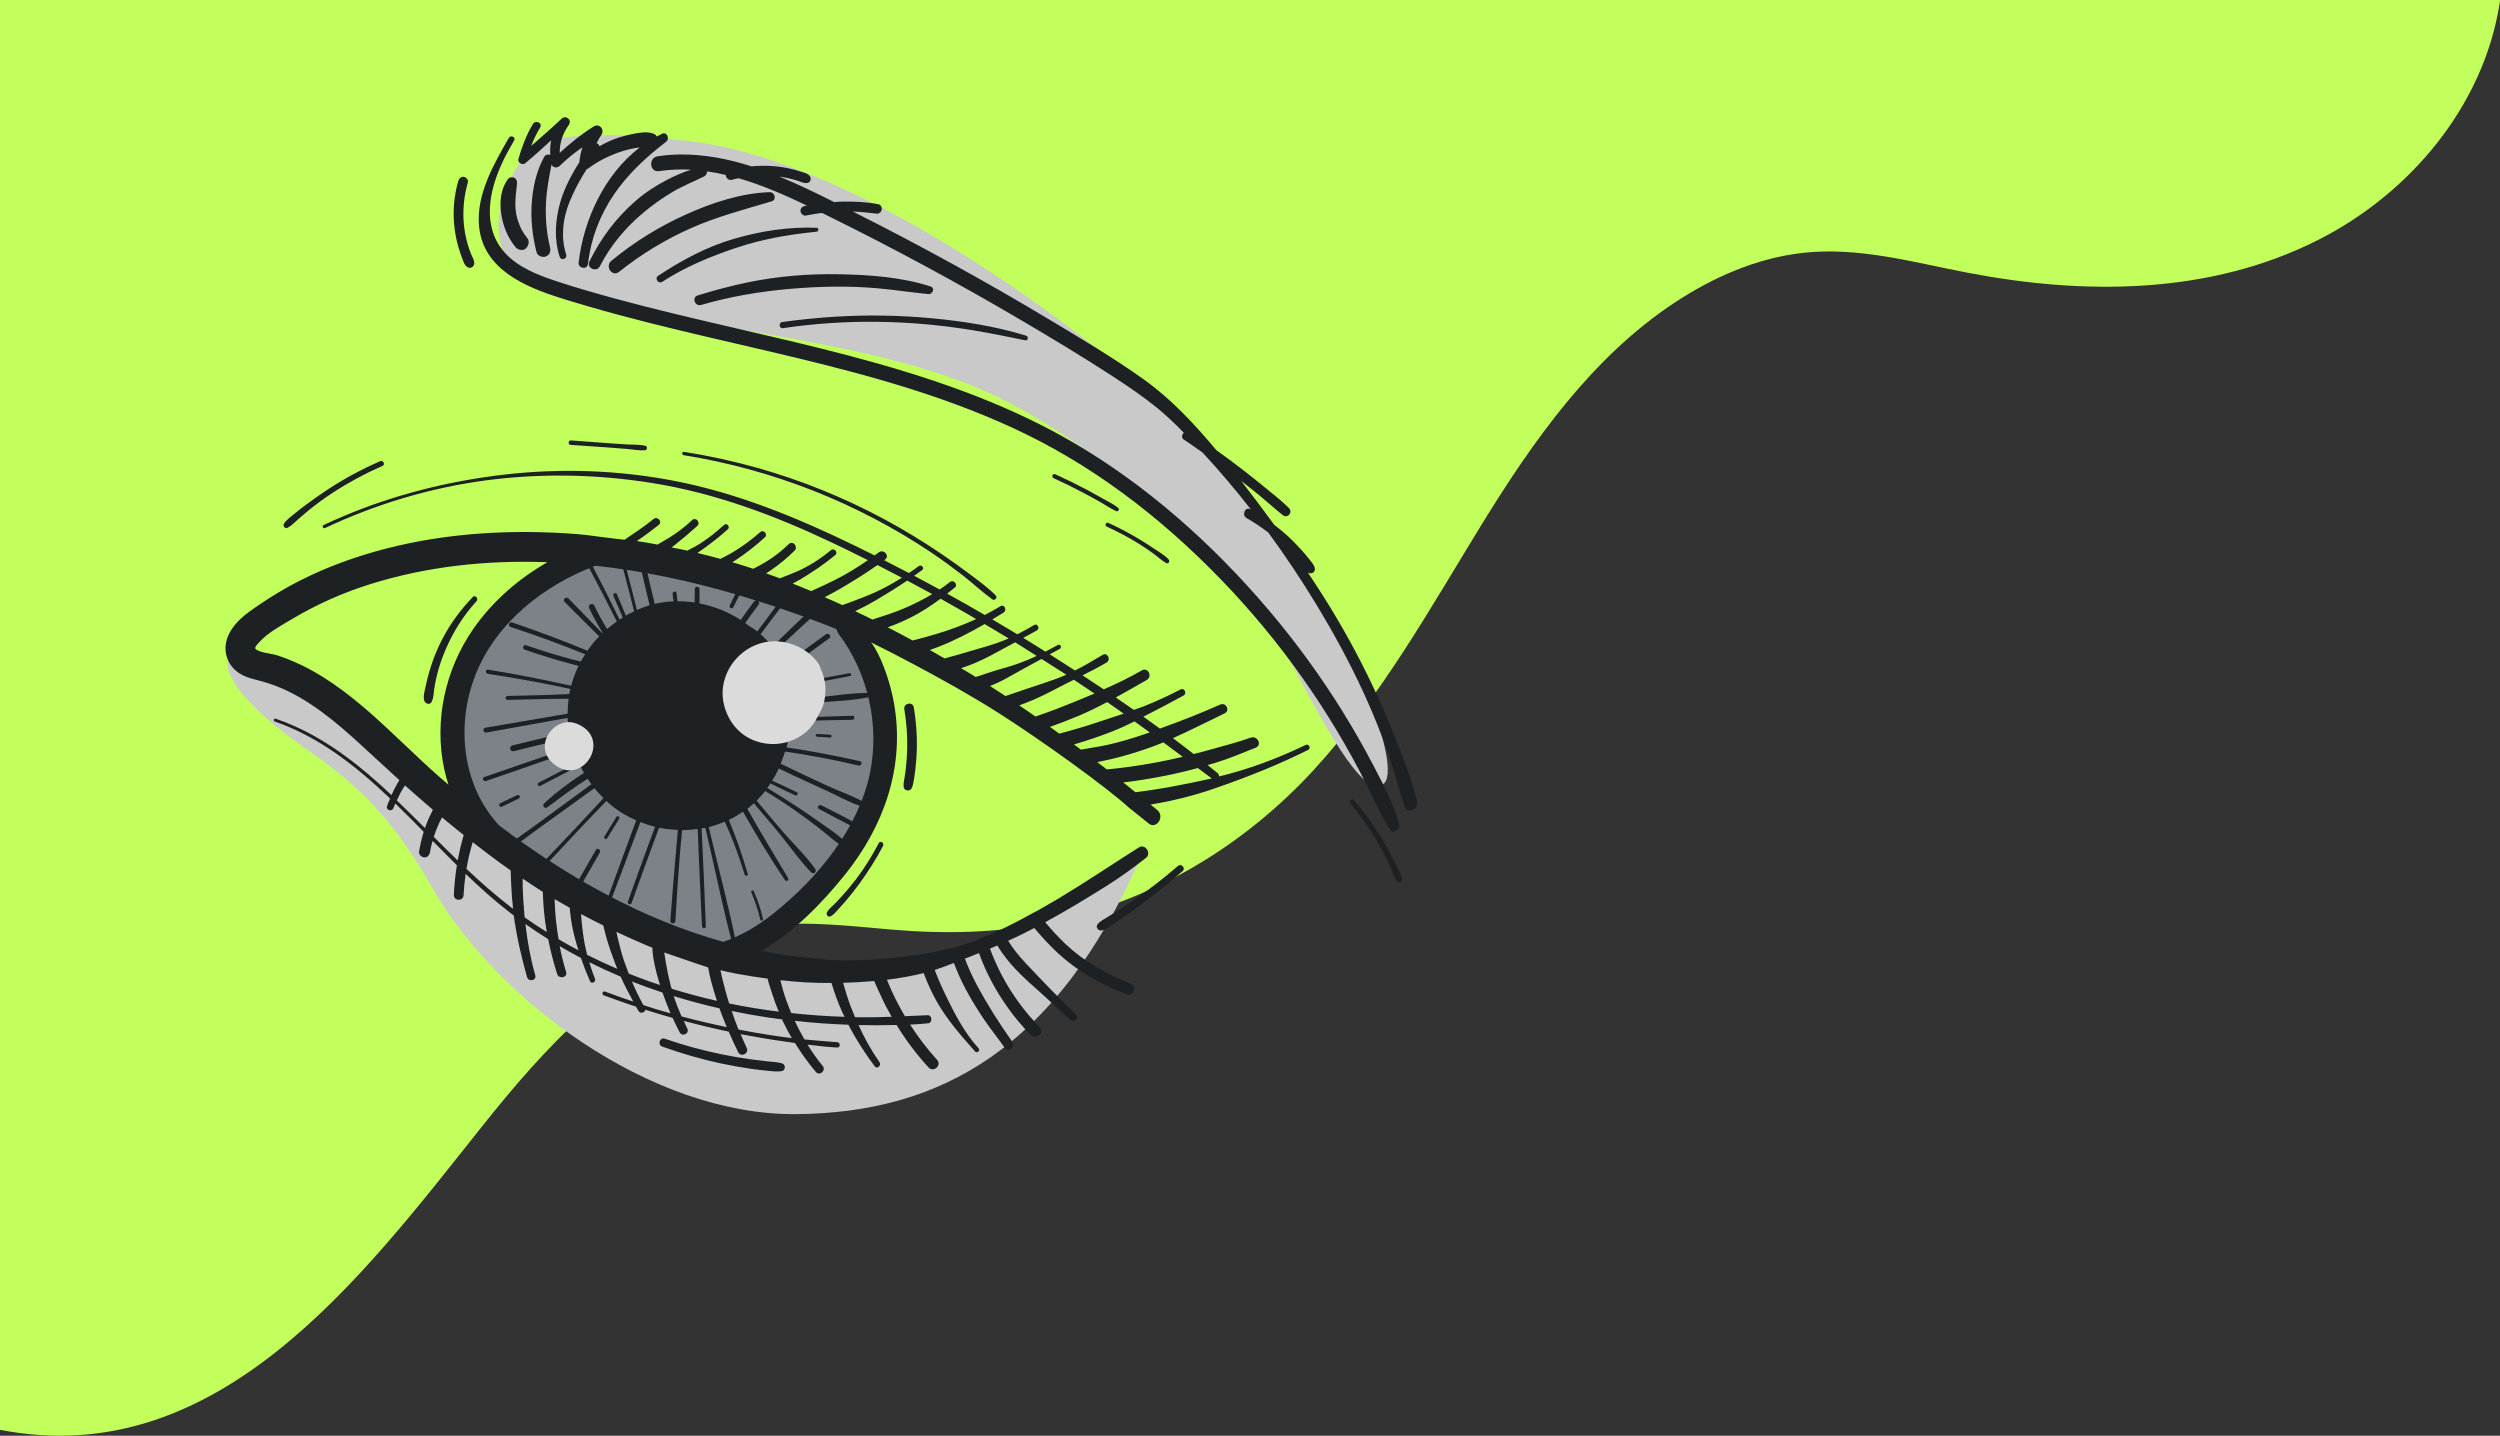 <svg width="350" height="201" viewBox="0 0 350 201" fill="none" xmlns="http://www.w3.org/2000/svg">
<rect x="0" y="0" width="350" height="201" fill="#333333" stroke="none"/>
<path d="M0 200.175C30.466 206.1 50.624 178.878 67.328 157.896C76.179 146.761 86.629 135.11 100.677 130.845C108.586 128.441 116.581 129.414 124.661 130.129C132.228 130.788 139.652 130.645 147.104 129.099C161.323 126.151 174.172 118.422 183.966 107.745C193.417 97.44 200.241 85.131 207.522 73.28C214.688 61.658 222.883 50.008 234.447 42.365C239.843 38.816 245.868 36.153 252.321 35.409C260.116 34.522 267.768 36.697 275.334 38.157C291.781 41.335 309.369 41.306 324.617 33.549C337.38 27.079 347.659 14.885 349.943 0.515C349.971 0.344 349.971 0.172 350 0L0 0L0 200.175Z" fill="#C3FF5C"/>
<g clip-path="url(#clip0_2528_41416)">
<path d="M72.126 23.804C67.189 32.907 70.171 39.428 79.82 42.128C89.469 44.827 118.349 46.84 136.039 53.967C153.729 61.095 174.448 80.817 180.581 92.469C186.714 104.12 191.105 111.558 193.632 109.811C196.155 108.071 190.91 93.991 186.527 87.144C182.145 80.297 171.695 62.144 149.271 45.503C126.853 28.866 108.458 20.944 95.937 19.698C83.418 18.463 75.34 17.882 72.126 23.804Z" fill="#C9C9C9"/>
<path d="M82.308 36.967C82.215 37.812 80.909 37.586 81.009 36.745C81.704 30.735 84.652 24.412 89.553 20.648C89.363 20.665 89.169 20.688 88.987 20.72C88.211 20.851 87.449 21.049 86.7 21.312C85.185 21.836 83.667 22.594 82.386 23.564C82.304 23.633 82.214 23.669 82.133 23.691C81.941 23.998 81.752 24.299 81.566 24.611C80.856 25.806 80.225 27.053 79.706 28.345C78.773 30.668 78.494 33.232 79.267 35.647C79.457 36.234 78.555 36.557 78.365 35.97C77.538 33.481 77.728 30.764 78.45 28.274C78.867 26.821 79.504 25.465 80.25 24.143C80.521 23.66 80.815 23.183 81.116 22.71C81.169 21.999 81.32 21.296 81.538 20.618C80.412 21.398 79.341 22.251 78.367 23.216C78.052 23.538 77.358 23.544 77.23 23.007C77.23 23.007 77.23 23.007 77.228 22.996C76.861 24.803 76.516 26.606 76.436 28.451C76.344 30.515 76.51 32.617 77.007 34.633C77.132 35.16 76.957 35.714 76.4 35.915C75.922 36.082 75.255 35.832 75.118 35.308C74.539 33.058 74.288 30.769 74.442 28.453C74.588 26.235 75.1 23.919 76.189 21.963C76.37 21.629 76.757 21.572 77.038 21.691C76.992 21 77.027 20.314 77.163 19.648C75.957 20.735 74.772 21.834 73.52 22.862C73.131 23.182 72.432 22.751 72.576 22.26C73.064 20.541 73.688 18.903 74.606 17.363C74.974 16.746 75.998 17.212 75.626 17.836C75.126 18.668 74.707 19.535 74.369 20.436C75.788 19.169 77.237 17.941 78.607 16.633C79.225 16.038 80.131 16.785 79.628 17.493C78.806 18.642 78.338 20.015 78.358 21.407C79.841 20.041 81.398 18.779 83.113 17.707C83.915 17.205 84.711 18.163 84.19 18.897C83.93 19.264 83.714 19.65 83.524 20.054C83.723 20.11 83.888 20.275 83.909 20.487C84.616 20.073 85.351 19.716 86.145 19.427C87.014 19.111 87.912 18.88 88.817 18.71C89.733 18.538 90.653 18.387 91.539 18.734C91.749 18.816 91.875 18.955 91.942 19.112C92.188 18.982 92.439 18.844 92.698 18.722C93.379 18.405 93.801 19.428 93.266 19.841C90.507 21.955 87.907 24.343 85.948 27.237C83.956 30.167 82.716 33.431 82.308 36.967ZM198.382 112.208C197.858 109.919 197.056 107.721 196.217 105.536C195.374 103.357 194.505 101.19 193.561 99.05C191.7 94.815 189.585 90.695 187.24 86.708C185.921 84.463 184.525 82.279 183.075 80.118C183.089 80.126 183.098 80.142 183.111 80.15C183.601 80.482 184.226 80.091 184.063 79.492C183.926 78.996 183.534 78.588 183.219 78.191C182.888 77.776 182.542 77.369 182.187 76.975C181.521 76.235 180.83 75.535 180.088 74.868C179.542 74.377 178.975 73.919 178.392 73.47C176.882 71.401 175.342 69.349 173.769 67.333C174.592 67.978 175.412 68.612 176.221 69.276C177.354 70.21 178.443 71.209 179.596 72.127C180.264 72.661 181.053 71.707 180.447 71.12C179.399 70.1 178.234 69.174 177.096 68.246C175.986 67.337 174.86 66.436 173.723 65.566C172.593 64.7 171.45 63.854 170.287 63.023C167.237 59.376 163.983 55.867 160.102 53.098C155.905 50.103 151.434 47.455 147.012 44.803C138.084 39.442 128.958 34.424 119.651 29.74C119.568 29.695 119.486 29.66 119.403 29.615C120.495 29.662 121.583 29.774 122.676 29.907C123.541 30.013 123.767 28.736 122.908 28.577C121.226 28.264 119.473 28.188 117.766 28.227C117.442 28.231 117.121 28.275 116.795 28.297C114.291 27.037 111.738 25.793 109.119 24.722C109.559 24.785 110.004 24.87 110.44 24.968C110.858 25.063 111.275 25.177 111.689 25.308C112.16 25.466 112.615 25.737 113.115 25.594C113.502 25.48 113.582 25.013 113.405 24.708C113.151 24.276 112.517 24.162 112.066 24.016C111.608 23.866 111.143 23.74 110.67 23.627C109.736 23.41 108.781 23.282 107.825 23.229C106.949 23.183 106.083 23.208 105.217 23.29C101.965 22.247 98.629 21.592 95.189 21.625C94.15 21.641 93.114 21.724 92.08 21.875C90.753 22.069 90.921 24.153 92.259 23.957C93.774 23.735 95.273 23.681 96.752 23.757C95.595 24.11 94.48 24.614 93.409 25.166C91.813 25.986 90.307 26.969 88.951 28.155C86.238 30.515 84.108 33.382 82.522 36.598C82.06 37.531 83.519 38.197 83.988 37.269C85.47 34.354 87.64 31.787 90.149 29.707C91.39 28.682 92.699 27.739 94.079 26.919C95.528 26.049 97.089 25.442 98.592 24.693C98.871 24.556 98.998 24.262 98.988 23.99C99.862 24.112 100.736 24.29 101.603 24.492C101.623 24.892 101.989 25.312 102.5 25.167C102.795 25.078 103.097 25.021 103.396 24.953C106.68 25.904 109.879 27.299 112.965 28.78C112.877 28.799 112.788 28.806 112.689 28.826C112.329 28.901 112.035 29.161 112.073 29.563C112.101 29.893 112.449 30.254 112.81 30.18C113.564 30.024 114.32 29.907 115.081 29.813C115.346 29.94 115.607 30.074 115.873 30.202C125.05 34.725 134.059 39.591 142.883 44.779C147.261 47.355 151.618 49.975 155.876 52.746C158.003 54.135 160.117 55.572 162.09 57.181C163.386 58.24 164.577 59.401 165.74 60.591C165.45 60.844 165.342 61.282 165.75 61.551C166.623 62.134 167.489 62.741 168.348 63.344C170.714 65.891 172.97 68.564 175.116 71.316C175.11 71.311 175.103 71.307 175.096 71.303C174.334 70.868 173.776 72.105 174.531 72.536C175.589 73.138 176.602 73.823 177.57 74.562C179.954 77.829 182.205 81.198 184.295 84.639C189.049 92.486 193.104 100.779 195.63 109.616C195.942 110.708 196.266 111.78 196.625 112.856C196.995 114.016 198.648 113.356 198.382 112.208ZM195.893 115.406C195.12 112.575 193.738 109.967 192.38 107.365C191.022 104.764 189.57 102.204 188.023 99.704C184.928 94.705 181.46 89.942 177.664 85.463C169.762 76.142 160.438 67.821 149.833 61.707C140.186 56.148 129.538 52.612 118.814 49.781C107.958 46.921 96.925 44.746 86.091 41.796C83.386 41.056 80.688 40.292 78.022 39.407C75.375 38.536 72.465 37.434 70.582 35.271C67.417 31.642 68.494 26.6 70.392 22.608C70.871 21.592 71.434 20.621 71.986 19.653C72.25 19.194 71.495 18.849 71.231 19.308C69.11 23.021 66.621 27.295 67.074 31.747C67.683 37.699 73.456 40.135 78.459 41.715C89.305 45.136 100.437 47.432 111.479 50.095C122.415 52.734 133.33 55.776 143.475 60.709C154.506 66.073 164.199 73.862 172.531 82.815C180.623 91.516 187.4 101.513 192.49 112.253C193.118 113.581 193.782 114.839 194.547 116.088C195.029 116.849 196.106 116.188 195.893 115.406ZM73.83 33.347C73.607 33.069 73.398 32.77 73.21 32.467C73.126 32.336 73.053 32.203 72.984 32.064C72.964 32.022 72.92 31.946 72.915 31.924C72.875 31.841 72.84 31.752 72.8 31.669C72.658 31.339 72.542 30.999 72.437 30.656C72.394 30.505 72.358 30.359 72.322 30.212C72.313 30.169 72.297 30.064 72.291 30.06C72.277 29.966 72.259 29.878 72.245 29.784C72.193 29.448 72.166 29.1 72.147 28.756C72.146 28.586 72.14 28.422 72.15 28.249C72.154 28.214 72.153 28.1 72.162 28.087C72.177 27.936 72.18 27.787 72.188 27.631C72.188 27.603 72.192 27.596 72.19 27.585C72.19 27.585 72.19 27.585 72.192 27.568C72.195 27.476 72.204 27.378 72.214 27.29C72.23 27.121 72.251 26.946 72.268 26.778C72.305 26.405 72.348 26.038 72.385 25.665C72.42 25.339 72.28 25.021 71.971 24.874C71.695 24.749 71.297 24.808 71.106 25.07C70.082 26.483 69.916 28.272 70.174 29.962C70.425 31.618 71.066 33.229 72.125 34.548C72.464 34.979 73.109 35.177 73.581 34.817C73.984 34.477 74.192 33.802 73.83 33.347ZM107.752 26.901C103.692 27.046 99.657 28.386 95.985 30.051C92.243 31.735 88.756 33.908 85.587 36.517C84.658 37.284 85.7 38.829 86.654 38.068C89.745 35.606 93.154 33.524 96.772 31.927C100.409 30.316 104.231 29.326 108.029 28.188C108.78 27.965 108.483 26.881 107.752 26.901ZM114.348 31.89C110.452 31.726 106.507 32.342 102.772 33.427C98.919 34.548 95.483 36.414 92.143 38.608C91.591 38.973 92.17 39.816 92.721 39.452C95.892 37.373 99.514 35.883 103.106 34.685C106.761 33.463 110.501 32.816 114.325 32.441C114.627 32.413 114.67 31.903 114.348 31.89ZM130.299 40.111C126.244 38.796 121.834 38.483 117.595 38.396C113.282 38.307 108.967 38.652 104.743 39.519C102.361 40.012 99.995 40.637 97.678 41.361C96.801 41.633 97.284 42.952 98.153 42.693C102.156 41.529 106.283 40.825 110.433 40.457C114.584 40.089 118.745 39.992 122.9 40.364C125.262 40.577 127.606 40.947 129.971 41.17C130.553 41.232 130.941 40.326 130.299 40.111ZM143.641 46.986C139.342 45.67 134.874 44.97 130.401 44.55C125.97 44.139 121.499 44.06 117.055 44.329C114.535 44.485 112.023 44.731 109.526 45.081C108.978 45.155 109.049 46.023 109.602 45.943C118.389 44.64 127.339 44.784 136.101 46.221C138.589 46.629 141.063 47.132 143.532 47.641C143.959 47.724 144.036 47.104 143.641 46.986ZM156.56 71.106C155.907 70.591 155.134 70.216 154.412 69.807C153.703 69.406 152.996 69.017 152.278 68.63C150.787 67.839 149.277 67.091 147.743 66.394C147.396 66.233 147.144 66.775 147.49 66.936C148.994 67.623 150.477 68.353 151.937 69.133C152.653 69.51 153.367 69.903 154.072 70.31C154.801 70.723 155.506 71.215 156.261 71.561C156.542 71.679 156.8 71.301 156.56 71.106ZM163.604 78.314C163.033 77.703 162.214 77.24 161.519 76.774C160.884 76.347 160.234 75.929 159.577 75.535C158.156 74.667 156.674 73.891 155.164 73.2C154.831 73.047 154.596 73.562 154.929 73.716C156.419 74.393 157.866 75.165 159.261 76.016C159.973 76.456 160.667 76.922 161.348 77.407C161.99 77.867 162.587 78.439 163.272 78.833C163.606 79.014 163.822 78.543 163.604 78.314ZM196.289 122.945C195.961 121.965 195.441 121.019 194.96 120.099C194.466 119.141 193.948 118.206 193.382 117.286C192.256 115.451 190.996 113.706 189.609 112.068C189.323 111.728 188.747 112.115 189.036 112.465C190.37 114.069 191.582 115.772 192.653 117.562C193.201 118.48 193.726 119.419 194.194 120.388C194.644 121.326 194.996 122.313 195.461 123.242C195.701 123.739 196.472 123.5 196.289 122.945ZM66.377 37.001C66.501 36.525 66.099 35.959 65.93 35.526C65.752 35.079 65.607 34.625 65.466 34.164C65.2 33.234 65.028 32.29 64.936 31.323C64.762 29.377 64.957 27.428 65.503 25.549C65.606 25.192 65.284 24.82 64.953 24.763C64.557 24.691 64.272 24.967 64.167 25.313C63.582 27.308 63.392 29.421 63.587 31.494C63.681 32.528 63.883 33.557 64.162 34.553C64.301 35.031 64.457 35.512 64.64 35.981C64.827 36.472 65.015 37.219 65.529 37.444C65.921 37.607 66.283 37.373 66.377 37.001Z" fill="#1E2124"/>
<path d="M33.23 90.439C31.732 91.569 29.797 93.922 37.486 100.724C44.157 106.631 51.735 108.733 60.45 124.169C69.16 139.612 90.882 156.131 111.385 155.978C131.888 155.825 147.797 146.619 159.477 120.555C159.477 120.555 143.382 133.519 125.712 135.781C108.047 138.035 96.552 136.708 78.61 123.789C60.669 110.869 53.474 102.125 47.641 98.489C41.809 94.852 33.23 90.439 33.23 90.439Z" fill="#C9C9C9"/>
<path d="M105.384 81.674L82.064 77.379C82.064 77.379 68.834 83.644 65.26 93.474C61.68 103.299 64.293 111.976 68.069 116.658C68.069 116.658 91.373 131.357 100.661 134.018C100.661 134.018 116.15 126.801 121.446 114.639C127.655 100.386 118.436 86.98 118.436 86.98L105.384 81.674Z" fill="#7C8287"/>
<path d="M72.417 111.324C72.714 111.188 72.931 111.633 72.643 111.784C71.854 112.181 71.049 112.558 70.25 112.939C69.939 113.083 69.71 112.612 70.016 112.464C70.818 112.076 71.614 111.683 72.417 111.324ZM86.683 114.642C86.841 114.387 86.458 114.107 86.296 114.368C85.737 115.276 85.178 116.183 84.622 117.101C84.468 117.349 84.831 117.616 84.995 117.366C85.561 116.463 86.124 115.549 86.683 114.642ZM81.68 123.371C81.93 122.932 82.181 122.493 82.433 122.053C82.948 121.155 83.452 120.259 83.967 119.361C84.177 118.999 83.647 118.613 83.433 118.982L81.857 121.722C81.593 122.181 81.333 122.634 81.069 123.093C80.818 123.532 80.51 123.971 80.33 124.447C80.205 124.781 80.648 124.997 80.868 124.735C81.2 124.33 81.426 123.828 81.68 123.371ZM106.819 128.674C106.519 127.335 106.084 126.029 105.527 124.766C105.429 124.541 105.083 124.71 105.18 124.934C105.724 126.161 106.141 127.436 106.441 128.747C106.497 128.991 106.875 128.919 106.819 128.674ZM116.238 102.861L114.404 102.75C114.15 102.734 114.128 103.126 114.382 103.142C114.993 103.175 115.606 103.219 116.216 103.253C116.47 103.269 116.492 102.877 116.238 102.861ZM103.473 83.403C103.543 83.269 103.539 83.088 103.39 82.999C103.267 82.927 103.057 82.931 102.986 83.082C102.718 83.633 102.45 84.184 102.182 84.735C102.117 84.862 102.119 85.033 102.261 85.117C102.378 85.184 102.57 85.179 102.644 85.038L103.473 83.403ZM120.466 115.63C118.693 114.577 116.812 113.69 114.992 112.739C114.648 112.56 114.303 113.069 114.654 113.253C116.505 114.215 118.332 115.256 120.237 116.121C120.511 116.235 120.731 115.785 120.466 115.63ZM118.466 117.997C117.518 116.968 116.255 116.175 115.125 115.366C113.929 114.514 112.716 113.688 111.497 112.886C110.154 112.013 108.797 111.148 107.428 110.315C107.58 110.113 107.71 109.886 107.849 109.675C109.01 110.25 110.171 110.825 111.351 111.355C111.597 111.47 111.811 111.044 111.563 110.919C110.426 110.35 109.263 109.822 108.107 109.297C108.449 108.748 108.765 108.182 109.03 107.591C109.743 107.928 110.454 108.283 111.165 108.608C112.651 109.293 114.135 109.966 115.62 110.65C117.167 111.355 118.698 112.23 120.301 112.793C120.694 112.928 121.003 112.329 120.625 112.128C119.207 111.356 117.632 110.821 116.162 110.156C114.668 109.485 113.195 108.781 111.718 108.084C110.91 107.704 110.111 107.311 109.308 106.924C109.401 106.683 109.493 106.442 109.572 106.192C109.706 105.874 109.802 105.541 109.912 105.216C113.361 105.728 116.783 106.354 120.189 107.177C120.596 107.275 120.798 106.652 120.393 106.565C117.005 105.801 113.572 105.149 110.123 104.637C110.268 104.1 110.383 103.552 110.471 102.987C110.709 102.927 110.746 102.583 110.54 102.495C110.6 101.987 110.643 101.477 110.675 100.969C113.554 100.869 116.439 100.831 119.321 100.771C119.684 100.765 119.72 100.193 119.352 100.207C116.464 100.291 113.581 100.397 110.698 100.446C110.718 99.855 110.706 99.271 110.686 98.682C111.898 98.563 113.109 98.444 114.327 98.357C116.851 98.166 119.422 98.09 121.897 97.556C122.192 97.495 122.17 97.027 121.861 97.022C119.334 96.975 116.809 97.383 114.308 97.683C113.09 97.827 111.87 97.959 110.656 98.067C110.617 97.466 110.557 96.869 110.459 96.285C113.302 95.738 116.15 95.184 118.995 94.647C119.253 94.599 119.176 94.199 118.918 94.247C116.073 94.784 113.229 95.303 110.382 95.829C110.253 95.177 110.082 94.546 109.875 93.928C111.937 92.386 114.013 90.852 116.101 89.355C116.485 89.088 116 88.533 115.623 88.804C113.606 90.264 111.603 91.731 109.597 93.217C109.306 92.497 108.943 91.814 108.518 91.167C110.639 89.219 112.747 87.263 114.852 85.295C115.272 84.901 114.681 84.22 114.262 84.614C112.202 86.584 110.138 88.559 108.094 90.548C107.629 89.921 107.1 89.318 106.477 88.786C107.837 86.99 109.198 85.194 110.552 83.393C110.801 83.056 110.261 82.701 110.011 83.037C108.684 84.827 107.345 86.619 106.017 88.408C105.747 88.202 105.476 87.996 105.186 87.805C105.114 87.758 105.039 87.728 104.965 87.697C104.76 87.535 104.551 87.378 104.331 87.225C104.947 86.345 105.572 85.481 106.216 84.63C106.516 84.233 105.87 83.808 105.57 84.206C104.926 85.057 104.308 85.925 103.696 86.797C101.952 85.66 99.971 84.867 97.925 84.476C97.925 83.815 97.936 83.152 97.936 82.491C97.934 82.064 97.27 82.025 97.273 82.451C97.273 83.084 97.261 83.718 97.254 84.346C96.455 84.227 95.647 84.177 94.844 84.178C94.807 83.804 94.752 83.428 94.719 83.047C94.684 82.684 94.12 82.795 94.162 83.163C94.199 83.508 94.251 83.845 94.289 84.19C93.436 84.224 92.585 84.326 91.748 84.522C91.716 84.528 91.689 84.539 91.657 84.546C91.261 82.908 90.872 81.273 90.503 79.624C90.395 79.156 89.667 79.301 89.775 79.769C90.151 81.422 90.54 83.085 90.949 84.732C90.337 84.916 89.746 85.14 89.172 85.396C88.672 83.443 88.182 81.488 87.682 79.535C87.612 79.253 87.164 79.345 87.238 79.621C87.752 81.611 88.27 83.594 88.784 85.584C88.395 85.773 88.001 85.957 87.619 86.178C87.201 85.176 86.795 84.172 86.362 83.18C86.219 82.85 85.724 83.1 85.871 83.423C86.324 84.429 86.744 85.442 87.185 86.45C87.039 86.543 86.896 86.646 86.745 86.746C85.519 84.231 84.263 81.734 82.954 79.258C82.788 78.951 82.301 79.188 82.467 79.496C83.796 81.984 85.094 84.49 86.355 87.009C85.883 87.34 85.423 87.68 84.995 88.059C84.331 87 83.74 85.903 83.199 84.773C82.977 84.306 82.253 84.661 82.475 85.128C83.047 86.325 83.687 87.492 84.381 88.619C84.362 88.634 84.349 88.654 84.333 88.663C82.75 87.036 81.177 85.407 79.589 83.787C79.263 83.45 78.708 83.935 79.038 84.266C80.655 85.885 82.273 87.488 83.894 89.101C83.861 89.136 83.822 89.167 83.785 89.209C83.785 89.209 83.451 89.546 83.281 89.746C82.914 90.175 82.569 90.628 82.25 91.098C78.771 89.67 75.24 88.349 71.685 87.135C71.275 86.998 71.061 87.64 71.475 87.771C75.012 88.926 78.49 90.212 81.928 91.603C81.718 91.937 81.505 92.26 81.315 92.607C80.901 92.505 80.489 92.413 80.068 92.307C77.905 91.734 75.767 91.065 73.651 90.335C73.258 90.199 73.054 90.811 73.447 90.946C75.6 91.692 77.773 92.365 79.969 92.959C80.313 93.053 80.655 93.137 80.997 93.22C80.567 94.117 80.212 95.045 79.96 96.003C76.108 95.141 72.226 94.383 68.329 93.747C67.953 93.688 67.917 94.288 68.298 94.34C72.177 94.917 76.026 95.626 79.854 96.452C79.8 96.691 79.741 96.925 79.694 97.169C78.67 97.204 77.651 97.26 76.638 97.293C74.785 97.34 72.928 97.394 71.068 97.436C70.723 97.445 70.687 97.988 71.039 97.983L76.697 97.851C77.655 97.829 78.635 97.832 79.606 97.819C79.517 98.516 79.473 99.214 79.469 99.91C78.442 100.093 77.412 100.266 76.378 100.446C73.567 100.93 70.759 101.396 67.948 101.88C67.509 101.959 67.649 102.637 68.088 102.557C70.89 102.058 73.698 101.535 76.5 101.036C77.495 100.859 78.478 100.684 79.472 100.507C79.499 101.157 79.564 101.804 79.666 102.438C78.825 102.64 77.991 102.847 77.15 103.049C75.343 103.485 73.541 103.914 71.74 104.355C71.225 104.478 71.388 105.293 71.903 105.17C73.703 104.729 75.508 104.282 77.308 103.842C78.149 103.64 78.995 103.431 79.829 103.224C79.919 103.661 79.999 104.101 80.126 104.524C78.773 105.003 77.406 105.474 76.05 105.942C73.295 106.887 70.542 107.843 67.787 108.789C67.409 108.918 67.688 109.47 68.059 109.336C70.775 108.393 73.491 107.45 76.203 106.514C77.574 106.037 78.94 105.567 80.314 105.101C80.494 105.644 80.723 106.172 80.956 106.694C80.91 106.721 80.854 106.749 80.808 106.776C79.009 107.717 77.207 108.648 75.412 109.583C75.129 109.727 75.346 110.172 75.63 110.027C77.431 109.097 79.23 108.156 81.032 107.225C81.078 107.199 81.13 107.176 81.182 107.154C81.359 107.516 81.561 107.856 81.758 108.203C79.797 109.491 77.885 110.877 76.173 112.49C75.844 112.803 76.274 113.284 76.629 113.017C78.48 111.637 80.32 110.26 82.268 109.02C82.441 109.275 82.604 109.543 82.792 109.789C81.283 110.893 79.78 112.001 78.271 113.105C77.038 114.003 75.812 114.906 74.586 115.808C73.344 116.72 72.035 117.577 70.86 118.561C70.627 118.757 70.894 119.197 71.167 119.027C72.422 118.238 73.593 117.289 74.797 116.42C76.067 115.508 77.341 114.59 78.605 113.673C80.14 112.559 81.682 111.448 83.22 110.344C83.617 110.832 84.042 111.291 84.487 111.735C83.296 113 82.144 114.292 80.947 115.553C79.323 117.262 77.706 118.974 76.083 120.683C75.844 120.931 76.201 121.336 76.433 121.083C78.044 119.366 79.665 117.647 81.269 115.926C82.457 114.649 83.695 113.413 84.89 112.141C85.515 112.713 86.175 113.231 86.891 113.693C87.587 114.141 88.316 114.526 89.067 114.85C87.411 119.35 85.754 123.85 84.129 128.362C84.019 128.658 84.484 128.812 84.594 128.516C86.303 124.05 87.985 119.567 89.663 115.091C90.332 115.351 91.012 115.581 91.713 115.749C91.423 116.522 91.132 117.294 90.853 118.063C89.853 120.776 88.872 123.502 87.905 126.237C87.787 126.575 88.313 126.751 88.431 126.413C89.401 123.689 90.388 120.968 91.392 118.248C91.685 117.459 91.984 116.673 92.276 115.884C93.14 116.064 94.018 116.151 94.902 116.184C94.806 117.32 94.704 118.452 94.604 119.595C94.329 122.7 94.075 125.799 93.852 128.91C93.82 129.361 94.529 129.402 94.555 128.947C94.727 125.841 94.928 122.735 95.186 119.629C95.275 118.488 95.389 117.354 95.502 116.22C96.23 116.217 96.952 116.154 97.678 116.055C97.864 120.596 98.049 125.126 98.281 129.67C98.294 130.009 98.826 130.047 98.817 129.701C98.652 125.127 98.442 120.551 98.224 115.971C98.395 115.941 98.574 115.927 98.742 115.886C98.994 116.996 99.257 118.104 99.51 119.214C100.466 123.374 101.324 127.582 102.427 131.706C102.515 132.047 103.035 131.945 102.963 131.596C102.12 127.407 101.019 123.265 100.023 119.108C99.76 118 99.497 116.892 99.23 115.791C99.994 115.605 100.732 115.344 101.461 115.04C101.712 115.592 101.967 116.137 102.202 116.698C102.989 118.575 103.64 120.513 104.256 122.448C104.339 122.71 104.763 122.64 104.682 122.36C103.955 119.805 103.066 117.266 102.041 114.789C102.726 114.465 103.385 114.067 104.025 113.638C105.873 116.902 107.81 120.13 109.911 123.239C110.077 123.49 110.501 123.202 110.347 122.95C108.405 119.728 106.468 116.5 104.618 113.225C104.696 113.164 104.783 113.117 104.866 113.049C105.101 112.863 105.308 112.65 105.534 112.449C105.843 112.813 106.145 113.172 106.453 113.535C107.644 114.941 108.858 116.325 109.979 117.779C111.142 119.271 112.239 120.776 113.567 122.13C113.906 122.476 114.406 122.031 114.126 121.639C113.04 120.132 111.773 118.827 110.517 117.463C109.246 116.08 108.057 114.628 106.843 113.187C106.534 112.824 106.23 112.454 105.921 112.09C106.352 111.665 106.76 111.216 107.136 110.746C108.484 111.566 109.809 112.409 111.101 113.315C112.273 114.133 113.427 114.976 114.553 115.849C115.698 116.734 116.795 117.795 118.04 118.529C118.341 118.689 118.737 118.288 118.466 117.997Z" fill="#1E2124"/>
<path d="M114.596 100.045C114.963 99.474 115.256 98.855 115.394 98.2C115.492 97.764 115.533 97.328 115.546 96.893C115.634 95.969 115.436 95.064 115.13 94.193C115.061 93.997 114.97 93.805 114.879 93.613C114.807 93.32 114.698 93.041 114.495 92.775C112.805 90.493 109.653 89.299 106.878 89.957C103.962 90.645 101.721 93.062 101.243 96.015C100.806 98.72 102.177 101.746 104.536 103.155C107.044 104.653 110.235 104.467 112.561 102.71C113.445 102.055 114.157 101.087 114.596 100.045Z" fill="#DBDBDB"/>
<path d="M80.714 101.305C77.524 100.039 74.124 104.837 77.999 107.3C81.873 109.753 85.678 103.276 80.714 101.305Z" fill="#DBDBDB"/>
<path d="M109.501 148.877C110.019 149.038 109.998 149.874 109.44 149.961C108.717 150.071 107.988 149.959 107.267 149.892C106.558 149.822 105.855 149.728 105.152 149.634C103.755 149.433 102.364 149.179 100.983 148.895C98.177 148.295 95.412 147.488 92.706 146.521C92.004 146.267 92.365 145.173 93.071 145.42C95.729 146.346 98.442 147.073 101.196 147.637C102.564 147.913 103.939 148.147 105.327 148.333C106.03 148.427 106.738 148.514 107.443 148.591C108.128 148.654 108.839 148.678 109.501 148.877ZM139.408 83.361C138.313 82.254 137.01 81.321 135.774 80.386C134.499 79.425 133.202 78.497 131.883 77.602C129.246 75.811 126.516 74.148 123.703 72.639C118.111 69.642 112.199 67.246 106.095 65.517C102.695 64.556 99.242 63.806 95.751 63.257C95.45 63.211 95.423 63.684 95.723 63.73C108.153 65.719 120.141 70.447 130.579 77.489C132.003 78.454 133.399 79.476 134.762 80.533C136.167 81.626 137.483 82.87 138.923 83.911C139.26 84.16 139.709 83.663 139.408 83.361ZM164.914 121.233C163.145 122.76 161.314 124.209 159.397 125.545C158.456 126.201 157.5 126.838 156.53 127.465C156.023 127.792 155.519 128.113 155.007 128.418C154.532 128.71 153.975 128.967 153.644 129.429C153.357 129.835 153.761 130.327 154.209 130.263C154.769 130.187 155.278 129.757 155.74 129.457C156.202 129.156 156.668 128.849 157.128 128.538C158.117 127.866 159.093 127.158 160.042 126.432C161.928 125 163.774 123.513 165.56 121.959C166.035 121.554 165.393 120.82 164.914 121.233ZM53.208 64.564C50.716 65.654 48.322 66.94 46.043 68.425C44.953 69.135 43.888 69.879 42.851 70.651C42.294 71.068 41.743 71.49 41.208 71.931C40.696 72.35 40.119 72.754 39.755 73.308C39.542 73.63 39.908 74.079 40.268 73.891C40.829 73.598 41.274 73.107 41.746 72.691C42.242 72.252 42.752 71.822 43.263 71.403C44.317 70.548 45.417 69.751 46.545 69.011C48.768 67.555 51.105 66.297 53.545 65.229C53.986 65.047 53.653 64.375 53.208 64.564ZM90.362 62.406C89.543 62.216 88.62 62.27 87.784 62.221C86.919 62.172 86.063 62.109 85.196 62.049C83.443 61.916 81.689 61.783 79.932 61.656C79.527 61.626 79.487 62.261 79.896 62.284L85.161 62.649C86.028 62.709 86.884 62.771 87.748 62.849C88.589 62.92 89.487 63.105 90.327 63.034C90.638 62.992 90.656 62.476 90.362 62.406ZM60.791 96.439C60.89 95.786 61.024 95.138 61.177 94.502C61.491 93.235 61.921 92.007 62.438 90.818C63.497 88.389 64.905 86.133 66.706 84.183C67.045 83.811 66.54 83.215 66.184 83.585C64.304 85.54 62.699 87.779 61.537 90.235C60.955 91.466 60.473 92.745 60.094 94.054C59.903 94.703 59.739 95.369 59.603 96.035C59.476 96.659 59.199 97.469 59.395 98.089C59.523 98.512 60.148 98.754 60.416 98.288C60.719 97.741 60.699 97.039 60.791 96.439ZM127.968 109.016C128.042 108.545 128.115 108.074 128.165 107.597C128.277 106.651 128.336 105.699 128.361 104.743C128.399 102.832 128.253 100.914 127.933 99.032C127.794 98.167 126.454 98.438 126.604 99.301C126.902 101.102 127.045 102.924 127.007 104.749C126.988 105.653 126.928 106.548 126.829 107.446C126.779 107.895 126.723 108.339 126.649 108.782C126.576 109.253 126.454 109.711 126.514 110.194C126.578 110.699 127.343 110.843 127.601 110.408C127.841 109.971 127.897 109.498 127.968 109.016ZM123.63 118.428C123.842 118.02 123.246 117.619 123.03 118.034C122.09 119.823 121.022 121.548 119.794 123.157C119.171 123.975 118.507 124.756 117.816 125.52C117.49 125.872 117.164 126.224 116.829 126.561C116.477 126.924 116.022 127.257 115.777 127.701C115.6 128.028 115.909 128.477 116.291 128.284C116.744 128.054 117.081 127.614 117.42 127.242C117.722 126.912 118.022 126.571 118.321 126.23C119.01 125.427 119.67 124.595 120.301 123.736C121.529 122.041 122.657 120.281 123.63 118.428ZM163.933 112.099C162.985 112.307 162.034 112.475 161.077 112.638C161.391 112.892 161.712 113.151 162.022 113.411C163.126 114.317 161.902 116.193 160.796 115.277C159.896 114.534 158.979 113.818 158.071 113.089C154.924 110.207 145.861 103.673 139.709 99.76C132.004 94.864 121.952 89.935 121.952 89.935C122.699 90.852 123.386 92.521 123.386 92.521C124.195 94.422 124.796 96.422 125.164 98.477C126.718 107.269 123.8 115.613 118.28 122.473C115.08 126.449 111.17 130.487 106.594 133.125C107.941 133.387 109.29 133.633 110.655 133.812C112.05 134.002 113.455 134.133 114.865 134.229L114.867 134.24C119.283 134.906 129.67 133.984 134.917 132.25C138.618 131.03 142.133 129.215 145.059 127.58C145.066 127.584 145.066 127.584 145.068 127.595C145.426 127.396 145.774 127.181 146.132 126.982C146.947 126.518 147.721 126.073 148.412 125.668L148.41 125.657C152.139 123.417 155.762 120.965 159.465 118.622C160.326 118.074 161.243 119.479 160.448 120.099C158.639 121.516 156.792 122.86 154.839 124.078C152.045 125.829 149.22 127.54 146.327 129.112C147.215 130.159 148.139 131.181 149.132 132.127C151.758 134.609 154.894 136.387 158.241 137.701C159.189 138.069 158.712 139.569 157.75 139.209C154.203 137.869 150.951 136.052 148.147 133.481C146.949 132.373 145.846 131.165 144.796 129.918C144.05 130.306 143.3 130.7 142.543 131.062C142.076 131.284 141.607 131.494 141.138 131.705C141.839 132.836 142.679 133.87 143.598 134.843C145.904 137.294 148.217 139.721 150.652 142.049C151.172 142.551 150.33 143.272 149.808 142.787C148.503 141.57 147.208 140.351 145.886 139.16C144.607 138.018 143.309 136.89 142.133 135.635C141.183 134.624 140.34 133.55 139.624 132.371C139.284 132.516 138.939 132.667 138.598 132.811C139.077 134.108 139.641 135.375 140.285 136.592C141.681 139.237 143.455 141.65 145.55 143.792C146.307 144.564 145.043 145.668 144.292 144.901C142.11 142.663 140.249 140.109 138.783 137.341C138.118 136.083 137.545 134.772 137.058 133.431C136.741 133.554 136.422 133.694 136.106 133.816C135.768 133.943 135.425 134.076 135.082 134.21C135.547 135.441 136.093 136.65 136.716 137.814C138.182 140.581 139.91 143.294 141.718 145.843C142.224 146.553 141.204 147.459 140.696 146.738C139.738 145.381 138.697 144.092 137.762 142.713C136.852 141.369 136.001 139.978 135.226 138.543C134.584 137.337 134.024 136.092 133.544 134.813C132.66 135.166 131.778 135.502 130.869 135.792C130.885 135.84 130.901 135.888 130.916 135.936C131.408 137.213 131.961 138.455 132.562 139.681C133.799 142.222 135.099 144.653 137.005 146.766C137.287 147.083 136.791 147.522 136.509 147.204C134.6 145.052 132.658 142.851 131.225 140.35C130.512 139.107 129.909 137.785 129.392 136.445C129.366 136.371 129.345 136.301 129.314 136.233C127.634 136.649 125.914 136.953 124.17 137.165C124.37 137.665 124.581 138.163 124.803 138.658C125.335 139.83 125.929 140.966 126.575 142.08C126.61 142.141 126.652 142.206 126.688 142.267C127.749 142.219 128.805 142.177 129.866 142.129C130.516 142.103 130.589 143.198 129.952 143.262C129.143 143.343 128.341 143.401 127.533 143.437C127.494 143.439 127.455 143.442 127.415 143.444C128.54 145.194 129.804 146.847 131.199 148.387C131.887 149.15 130.697 150.2 129.998 149.438C128.31 147.611 126.816 145.618 125.519 143.5C123.744 143.542 121.97 143.555 120.195 143.512C121.018 145.318 121.968 147.048 123.123 148.694C123.452 149.156 122.799 149.747 122.453 149.283C121.095 147.456 119.831 145.501 118.773 143.464C116.265 143.373 113.756 143.196 111.26 142.915C111.672 143.809 112.137 144.681 112.631 145.525C114.159 145.671 115.685 145.777 117.222 145.909C117.703 145.952 117.669 146.694 117.183 146.658C115.804 146.573 114.429 146.424 113.053 146.247C113.694 147.282 114.397 148.282 115.179 149.231C115.698 149.864 114.753 150.697 114.22 150.073C113.148 148.802 112.166 147.438 111.29 146.013C110.804 145.948 110.312 145.879 109.83 145.808C107.771 145.521 105.723 145.175 103.688 144.781C103.963 145.425 104.234 146.075 104.543 146.712C104.92 147.489 103.731 148.076 103.343 147.302C102.875 146.362 102.438 145.404 102.021 144.431C99.906 143.985 97.809 143.484 95.722 142.924C95.893 143.282 96.042 143.644 96.224 144C96.576 144.684 95.512 145.212 95.155 144.534C94.807 143.871 94.486 143.197 94.18 142.514C92.897 142.152 91.621 141.767 90.347 141.363C90.3 141.766 89.645 141.987 89.379 141.529C89.264 141.331 89.167 141.135 89.052 140.936C87.534 140.429 86.026 139.91 84.525 139.348C84.192 139.223 84.361 138.693 84.695 138.818C86.011 139.315 87.331 139.777 88.66 140.225C88.031 139.085 87.426 137.923 86.889 136.729C85.404 136.102 83.938 135.431 82.496 134.709C82.731 135.487 82.987 136.26 83.298 137.021C83.489 137.477 82.809 137.823 82.6 137.365C82.13 136.3 81.707 135.22 81.33 134.113C80.327 133.585 79.337 133.038 78.357 132.46C78.592 133.682 78.887 134.885 79.258 136.073C79.503 136.877 78.234 137.128 77.99 136.335C77.49 134.741 77.068 133.114 76.74 131.473C75.662 130.801 74.594 130.099 73.559 129.362C73.832 131.789 74.272 134.193 74.941 136.549C75.15 137.281 73.996 137.514 73.783 136.789C72.989 133.963 72.318 131.076 71.927 128.167C71.758 128.036 71.587 127.924 71.422 127.787C69.227 126.099 67.176 124.25 65.193 122.341C65.05 123.333 64.945 124.34 64.897 125.347C64.85 126.223 63.491 126.151 63.538 125.275C63.603 123.883 63.741 122.51 63.964 121.137C62.819 120.006 61.689 118.867 60.564 117.721C60.416 118.247 60.288 118.786 60.194 119.319C60.124 119.726 59.846 120.063 59.391 120.037C59.016 120.018 58.603 119.642 58.668 119.241C58.826 118.297 59.039 117.37 59.318 116.458C58.234 115.349 57.146 114.246 56.034 113.166C55.805 112.94 55.572 112.72 55.343 112.494C55.257 112.712 55.151 112.916 55.071 113.137C54.869 113.703 53.983 113.413 54.185 112.847C54.31 112.486 54.465 112.135 54.616 111.79C49.888 107.293 44.706 103.169 38.468 101.012C38.215 100.922 38.344 100.525 38.596 100.615C39.425 100.905 40.241 101.215 41.044 101.573C46.262 103.861 50.692 107.435 54.808 111.312C55.063 110.752 55.341 110.199 55.646 109.663C55.731 109.521 55.824 109.365 55.913 109.215C54.575 108.005 53.241 106.788 51.916 105.558C48.361 102.249 44.653 98.857 40.237 96.727C39.117 96.19 37.95 95.753 36.758 95.413C35.675 95.107 34.523 94.906 33.559 94.291C31.658 93.089 31.066 90.83 32.025 88.826C32.886 87.013 34.533 85.859 36.141 84.763C38.004 83.495 39.922 82.33 41.933 81.311C45.788 79.352 49.897 77.871 54.078 76.796C62.72 74.566 71.814 74.088 80.698 74.764C81.138 74.798 81.582 74.855 82.029 74.893C83.183 75.048 86.339 75.461 87.453 75.561L87.516 75.508C88.878 74.6 90.227 73.684 91.507 72.656C92.053 72.213 92.782 73.041 92.23 73.48C91.248 74.27 90.222 75.04 89.154 75.745C90.125 75.892 91.093 76.056 92.059 76.239C92.617 75.907 93.188 75.584 93.744 75.241C94.886 74.538 95.92 73.726 96.899 72.812C97.414 72.329 98.137 73.154 97.615 73.632C96.599 74.56 95.537 75.457 94.455 76.313C94.314 76.428 94.163 76.527 94.026 76.635C94.758 76.786 95.499 76.923 96.222 77.087C96.854 76.757 97.495 76.442 98.092 76.051C99.258 75.298 100.338 74.431 101.362 73.49C101.745 73.138 102.281 73.745 101.898 74.097C100.847 75.049 99.726 75.936 98.57 76.761C98.267 76.978 97.96 77.201 97.646 77.419C98.724 77.675 99.8 77.948 100.863 78.241C101.358 77.991 101.853 77.74 102.337 77.464C103.807 76.608 105.161 75.61 106.434 74.493C106.906 74.076 107.541 74.805 107.082 75.23C105.807 76.394 104.434 77.464 102.991 78.422C102.841 78.522 102.677 78.613 102.52 78.708C103.502 78.995 104.485 79.31 105.456 79.628C106.045 79.335 106.618 79.023 107.181 78.684C108.362 77.979 109.444 77.123 110.431 76.167C111.001 75.617 111.795 76.535 111.243 77.088C110.227 78.101 109.117 79.013 107.941 79.826C107.716 79.981 107.485 80.131 107.252 80.27C107.794 80.466 108.344 80.648 108.888 80.855C108.98 80.887 109.075 80.93 109.162 80.969C109.907 80.684 110.651 80.4 111.384 80.089C113.191 79.322 114.819 78.268 116.327 77.022C116.784 76.643 117.395 77.337 116.938 77.716C115.394 78.987 113.715 80.12 112.006 81.139C111.67 81.334 111.328 81.524 110.977 81.7C111.834 82.046 112.707 82.384 113.563 82.749C113.589 82.737 113.615 82.726 113.641 82.715C114.722 82.236 115.804 81.739 116.861 81.207C118.482 80.394 120.018 79.449 121.504 78.425C119.878 77.61 118.247 76.802 116.605 76.025C108.577 72.21 100.245 69.073 91.44 67.646C83.736 66.395 75.777 66.223 68.038 67.252C60.249 68.287 52.605 70.578 45.505 73.925C45.234 74.049 45.023 73.637 45.298 73.506C46.171 73.098 47.046 72.701 47.932 72.33C55.183 69.242 62.881 67.327 70.711 66.432C78.53 65.54 86.417 65.807 94.159 67.272C103.123 68.974 111.552 72.438 119.721 76.412C120.628 76.857 121.541 77.306 122.443 77.758C122.641 77.615 122.846 77.475 123.038 77.328C123.724 76.816 124.61 77.823 123.917 78.331C123.873 78.368 123.828 78.395 123.778 78.428C124.937 79.02 126.096 79.612 127.253 80.222C127.712 79.91 128.166 79.594 128.614 79.257C128.989 78.974 129.484 79.527 129.099 79.812C128.733 80.081 128.354 80.341 127.982 80.606C129.178 81.242 130.364 81.88 131.552 82.529C132.042 82.2 132.523 81.855 132.983 81.487C133.501 81.072 134.19 81.847 133.668 82.268C133.318 82.557 132.965 82.835 132.606 83.109C134.373 84.082 136.123 85.082 137.865 86.094C138.606 85.713 139.343 85.311 140.061 84.866C140.612 84.53 141.036 85.422 140.502 85.76C139.987 86.083 139.455 86.404 138.928 86.718C140.101 87.404 141.258 88.099 142.422 88.798C143.227 88.393 144.01 87.963 144.786 87.501C145.252 87.222 145.634 87.992 145.165 88.26C144.533 88.618 143.903 88.96 143.261 89.303C144.156 89.853 145.054 90.396 145.939 90.96C146.078 91.05 146.22 91.135 146.359 91.226C146.941 90.929 147.526 90.615 148.108 90.289C148.45 90.099 148.716 90.642 148.38 90.837C147.916 91.098 147.438 91.35 146.967 91.607C148.147 92.355 149.333 93.106 150.505 93.867C151.831 93.2 153.115 92.439 154.381 91.676C155.043 91.271 155.582 92.362 154.917 92.755C153.821 93.404 152.693 93.984 151.557 94.549C152.55 95.193 153.535 95.85 154.526 96.51C156.347 95.707 158.141 94.846 159.876 93.844C160.722 93.362 161.389 94.716 160.543 95.199C159.106 96.02 157.665 96.847 156.207 97.644C157.055 98.221 157.899 98.804 158.736 99.383C159.23 99.207 159.732 99.046 160.221 98.848C161.947 98.161 163.625 97.376 165.271 96.523C165.816 96.239 166.229 97.077 165.692 97.376C164.037 98.299 162.354 99.165 160.67 100.031C160.469 100.135 160.273 100.233 160.073 100.337C160.846 100.884 161.622 101.441 162.387 102.001C165.24 100.978 168.076 99.868 170.84 98.636C171.649 98.281 172.259 99.493 171.454 99.871C169.033 101.026 166.655 102.258 164.214 103.343C165.19 104.07 166.158 104.81 167.116 105.563C167.896 105.368 168.68 105.166 169.46 104.942C171.349 104.409 173.25 103.931 175.101 103.269C176.029 102.935 176.749 104.296 175.802 104.674C173.914 105.434 172.033 106.228 170.087 106.818C169.744 106.923 169.403 107.01 169.065 107.109C169.535 107.484 170.006 107.86 170.472 108.242C170.624 108.37 170.676 108.536 170.67 108.702C174.88 107.684 178.896 106.171 182.797 104.288C183.252 104.069 183.589 104.762 183.14 104.986C179.046 107.034 174.747 108.748 170.426 110.251C168.304 111.008 166.146 111.619 163.933 112.099ZM115.454 83.605C116.282 83.97 117.107 84.323 117.927 84.712C118.312 84.587 118.687 84.447 119.063 84.306C120.165 83.879 121.272 83.474 122.352 82.995C123.713 82.388 125.006 81.671 126.261 80.882C125.128 80.279 123.994 79.693 122.848 79.11C121.151 80.298 119.394 81.39 117.611 82.436C116.898 82.846 116.181 83.233 115.454 83.605ZM61.522 108.768C61.934 109.133 62.36 109.489 62.783 109.852C62.555 109.136 62.349 108.415 62.191 107.679C60.748 100.914 62.315 93.749 66.241 88.079C68.953 84.169 72.559 81.054 76.631 78.709C68.206 78.399 59.785 79.273 51.721 81.817C47.945 83.007 44.284 84.641 40.882 86.671C39.314 87.605 37.41 88.619 36.205 90.007C36.086 90.146 35.744 90.479 35.741 90.684C35.742 90.741 35.733 90.754 35.718 90.763C35.726 90.778 35.733 90.783 35.742 90.798C36.113 91.354 38.094 91.514 38.723 91.72C47.908 94.652 54.49 102.605 61.522 108.768ZM59.5 115.936C59.659 115.464 59.836 114.995 60.038 114.543C60.217 114.142 60.405 113.755 60.604 113.367C59.291 112.248 57.997 111.114 56.712 109.967C56.655 110.053 56.59 110.123 56.534 110.209C56.155 110.8 55.839 111.423 55.554 112.058C56.25 112.723 56.935 113.39 57.615 114.064C58.249 114.679 58.875 115.308 59.5 115.936ZM64.082 120.469C64.129 120.226 64.165 119.985 64.218 119.746C64.398 118.854 64.598 117.975 64.857 117.107C64.879 117.046 64.894 116.98 64.92 116.912C63.897 116.098 62.883 115.271 61.884 114.435C61.765 114.659 61.651 114.876 61.538 115.105C61.225 115.767 60.952 116.456 60.727 117.158C61.841 118.278 62.957 119.38 64.082 120.469ZM71.828 127.242C71.702 126.083 71.612 124.928 71.565 123.764C71.543 123.165 71.5 122.513 71.498 121.87C69.685 120.593 67.913 119.267 66.173 117.906C65.976 118.608 65.779 119.309 65.622 120.008C65.501 120.552 65.401 121.091 65.304 121.64C67.387 123.614 69.541 125.493 71.828 127.242ZM76.548 130.487C76.462 129.987 76.38 129.479 76.315 128.974C76.156 127.737 76.052 126.488 76.009 125.233C76.002 125.115 76.003 124.983 75.996 124.865C75.045 124.259 74.102 123.639 73.175 123.01C73.174 123.284 73.169 123.564 73.175 123.842C73.2 125.255 73.292 126.666 73.417 128.07C73.431 128.192 73.445 128.314 73.452 128.433C74.468 129.157 75.496 129.833 76.548 130.487ZM80.984 133.045C80.77 132.366 80.571 131.678 80.396 130.996C80.12 129.909 79.938 128.807 79.814 127.687C79.791 127.493 79.784 127.289 79.771 127.093C79.062 126.692 78.348 126.299 77.646 125.874C77.674 126.865 77.733 127.867 77.835 128.86C77.926 129.741 78.056 130.62 78.202 131.49C79.111 132.031 80.038 132.546 80.984 133.045ZM86.432 135.645C86.336 135.402 86.223 135.158 86.132 134.909C85.7 133.757 85.279 132.602 84.939 131.425C84.771 130.833 84.614 130.239 84.483 129.633C84.479 129.612 84.468 129.585 84.463 129.564C83.416 129.045 82.373 128.52 81.341 127.964C81.402 128.863 81.502 129.76 81.619 130.658C81.75 131.679 81.947 132.687 82.203 133.676C83.59 134.381 85.001 135.035 86.432 135.645ZM88.02 136.302C88.915 136.664 89.816 137.002 90.722 137.333C91.281 137.531 91.838 137.717 92.4 137.898C92.105 136.967 91.847 136.024 91.648 135.062C91.484 134.265 91.339 133.48 91.334 132.684C91.073 132.578 90.814 132.483 90.55 132.367C89.12 131.757 87.707 131.12 86.3 130.46C86.345 130.678 86.39 130.897 86.436 131.115C86.699 132.252 86.984 133.383 87.354 134.486C87.573 135.101 87.795 135.71 88.02 136.302ZM93.218 134.744C93.395 135.795 93.607 136.851 93.872 137.884C93.915 138.063 93.975 138.244 94.029 138.421C96.116 139.066 98.233 139.637 100.372 140.118C100.09 139.253 99.827 138.391 99.594 137.51C99.452 136.964 99.32 136.405 99.222 135.85L99.132 135.441C99.132 135.441 95.328 134.177 92.992 133.349C93.069 133.806 93.138 134.276 93.218 134.744ZM93.876 141.87C93.467 140.912 93.095 139.941 92.75 138.959C91.325 138.484 89.91 137.979 88.508 137.426C88.495 137.417 88.478 137.415 88.465 137.406C88.942 138.532 89.472 139.636 90.076 140.713C90.614 140.887 91.146 141.067 91.681 141.23C92.418 141.46 93.144 141.663 93.876 141.87ZM101.747 143.798C101.385 142.927 101.034 142.054 100.72 141.168C98.568 140.679 96.433 140.106 94.322 139.454C94.63 140.421 95.001 141.364 95.417 142.298C97.514 142.856 99.622 143.354 101.747 143.798ZM109.606 142.989C109.56 142.902 109.528 142.805 109.493 142.716C108.855 142.637 108.216 142.547 107.577 142.457C105.849 142.199 104.133 141.892 102.431 141.538C102.725 142.411 103.046 143.273 103.382 144.127C103.642 144.176 103.905 144.235 104.166 144.284C106.341 144.694 108.521 145.042 110.715 145.323C110.767 145.329 110.813 145.331 110.855 145.34C110.413 144.577 109.983 143.794 109.606 142.989ZM118.033 137.596C118.351 138.721 118.701 139.839 119.111 140.939C119.3 141.441 119.502 141.924 119.705 142.406C119.779 142.408 119.853 142.409 119.928 142.411C121.569 142.442 123.197 142.408 124.831 142.349C124.266 141.355 123.733 140.343 123.267 139.3C122.991 138.685 122.661 138.024 122.383 137.341C120.929 137.471 119.477 137.554 118.033 137.596ZM109.259 137.228C109.366 137.667 109.47 138.112 109.6 138.547C109.922 139.665 110.325 140.761 110.774 141.83C113.25 142.099 115.741 142.274 118.236 142.356C118.107 142.092 117.972 141.824 117.848 141.553C117.282 140.275 116.803 138.95 116.407 137.613C114.016 137.646 111.632 137.495 109.259 137.228ZM103.225 136.338C102.432 136.195 101.643 136.016 100.859 135.831C100.969 136.281 101.063 136.74 101.167 137.185C101.43 138.264 101.728 139.348 102.056 140.413C102.061 140.435 102.072 140.462 102.083 140.488C104.379 140.959 106.696 141.34 109.024 141.634C108.68 140.794 108.357 139.949 108.093 139.086C107.895 138.455 107.632 137.735 107.459 137.007C106.035 136.817 104.629 136.601 103.225 136.338ZM117.428 88.774C117.256 88.547 117.156 88.312 117.113 88.076C112.509 86.219 107.803 84.617 103.048 83.218C96.68 81.344 90.054 79.934 83.369 79.202C76.103 81.939 69.391 87.223 66.53 94.575C63.83 101.524 64.683 109.921 69.838 115.52C69.847 115.535 69.856 115.55 69.869 115.559C79.361 122.734 89.855 128.671 101.269 131.861C103.79 130.998 106.118 129.611 108.241 127.92C114.404 123.012 120.165 116.074 121.797 108.206C123.17 101.509 121.533 94.22 117.428 88.774ZM126.761 85.091C128.046 84.529 129.311 83.897 130.512 83.177C129.348 82.534 128.187 81.903 127.01 81.28C125.581 82.248 124.108 83.167 122.619 84.039C121.679 84.592 120.72 85.103 119.738 85.562C120.541 85.949 121.345 86.335 122.139 86.735C123.698 86.231 125.255 85.744 126.761 85.091ZM130.918 88.806C132.909 88.218 134.815 87.516 136.667 86.667C135.016 85.704 133.351 84.76 131.682 83.823C130.343 84.812 128.949 85.727 127.457 86.474C126.445 86.979 125.373 87.445 124.277 87.82C125.445 88.427 126.62 89.039 127.775 89.666C128.83 89.397 129.876 89.112 130.918 88.806ZM135.889 91.14C137.457 90.679 139.034 90.262 140.555 89.657C140.775 89.566 140.996 89.475 141.21 89.379C140.096 88.704 138.971 88.03 137.849 87.368C135.774 88.572 133.617 89.684 131.404 90.551C130.998 90.709 130.596 90.86 130.181 91.003C130.871 91.39 131.556 91.784 132.241 92.178C133.462 91.857 134.681 91.497 135.889 91.14ZM136.959 94.666C138.18 94.26 139.407 93.83 140.654 93.499C142.213 93.079 143.693 92.495 145.133 91.827C144.263 91.283 143.406 90.72 142.532 90.183C142.396 90.103 142.253 90.018 142.121 89.931C141.674 90.166 141.234 90.405 140.793 90.644C139.376 91.421 137.961 92.21 136.473 92.836C135.844 93.103 135.207 93.325 134.552 93.546C135.046 93.843 135.551 94.137 136.045 94.434C136.228 94.544 136.405 94.661 136.588 94.772C136.712 94.74 136.841 94.702 136.959 94.666ZM143.967 96.357C145.749 95.744 147.555 95.222 149.283 94.461C148.132 93.713 146.974 92.99 145.814 92.256C144.246 93.104 142.668 93.954 141.12 94.843C140.315 95.306 139.467 95.692 138.605 96.041C139.327 96.507 140.05 96.973 140.769 97.445C141.832 97.077 142.897 96.72 143.967 96.357ZM145.514 100.121C147.147 99.562 148.756 98.939 150.353 98.29C151.316 97.903 152.269 97.501 153.227 97.092C152.274 96.446 151.309 95.802 150.347 95.17C150.135 95.276 149.923 95.382 149.705 95.484C148.015 96.318 146.38 97.254 144.652 97.987C144.008 98.262 143.346 98.507 142.692 98.757C143.448 99.272 144.219 99.78 144.966 100.309C145.147 100.248 145.333 100.182 145.514 100.121ZM149.873 102.279C151.618 101.794 153.343 101.238 155.057 100.656C155.808 100.404 156.555 100.158 157.313 99.91C156.546 99.368 155.785 98.831 155.014 98.295C153.745 98.962 152.462 99.591 151.144 100.16C149.783 100.737 148.394 101.269 146.999 101.768C147.435 102.083 147.868 102.386 148.298 102.707C148.82 102.56 149.351 102.427 149.873 102.279ZM155.131 104.263C156.92 103.854 158.674 103.326 160.396 102.731C160.582 102.664 160.767 102.597 160.96 102.535C160.254 102.014 159.54 101.507 158.83 100.993C157.791 101.509 156.749 102.004 155.673 102.42C153.933 103.098 152.154 103.694 150.361 104.224C150.684 104.464 151.011 104.699 151.33 104.946C152.595 104.702 153.879 104.545 155.131 104.263ZM158.093 107.354C159.993 107.092 161.89 106.763 163.767 106.363C164.372 106.233 164.975 106.091 165.578 105.949C164.681 105.275 163.773 104.602 162.872 103.934C162.248 104.194 161.615 104.439 160.973 104.668C159.163 105.31 157.316 105.879 155.439 106.307C154.851 106.44 154.242 106.577 153.623 106.699C154.065 107.047 154.516 107.381 154.956 107.717C155.006 107.712 155.067 107.705 155.118 107.701C156.113 107.609 157.103 107.496 158.093 107.354ZM163.545 110.22C165.588 109.855 167.627 109.439 169.646 108.982C168.993 108.496 168.346 108.015 167.693 107.529C166.566 107.836 165.435 108.121 164.294 108.362C162.304 108.791 160.297 109.142 158.286 109.416C157.943 109.464 157.602 109.494 157.252 109.538C157.819 109.996 158.398 110.452 158.965 110.91C159.376 110.859 159.78 110.804 160.185 110.749C161.309 110.591 162.434 110.415 163.545 110.22Z" fill="#1E2124"/>
</g>
<defs>
<clipPath id="clip0_2528_41416">
<rect width="164.24" height="121.537" fill="white" transform="translate(80.77) rotate(33.325)"/>
</clipPath>
</defs>
</svg>
